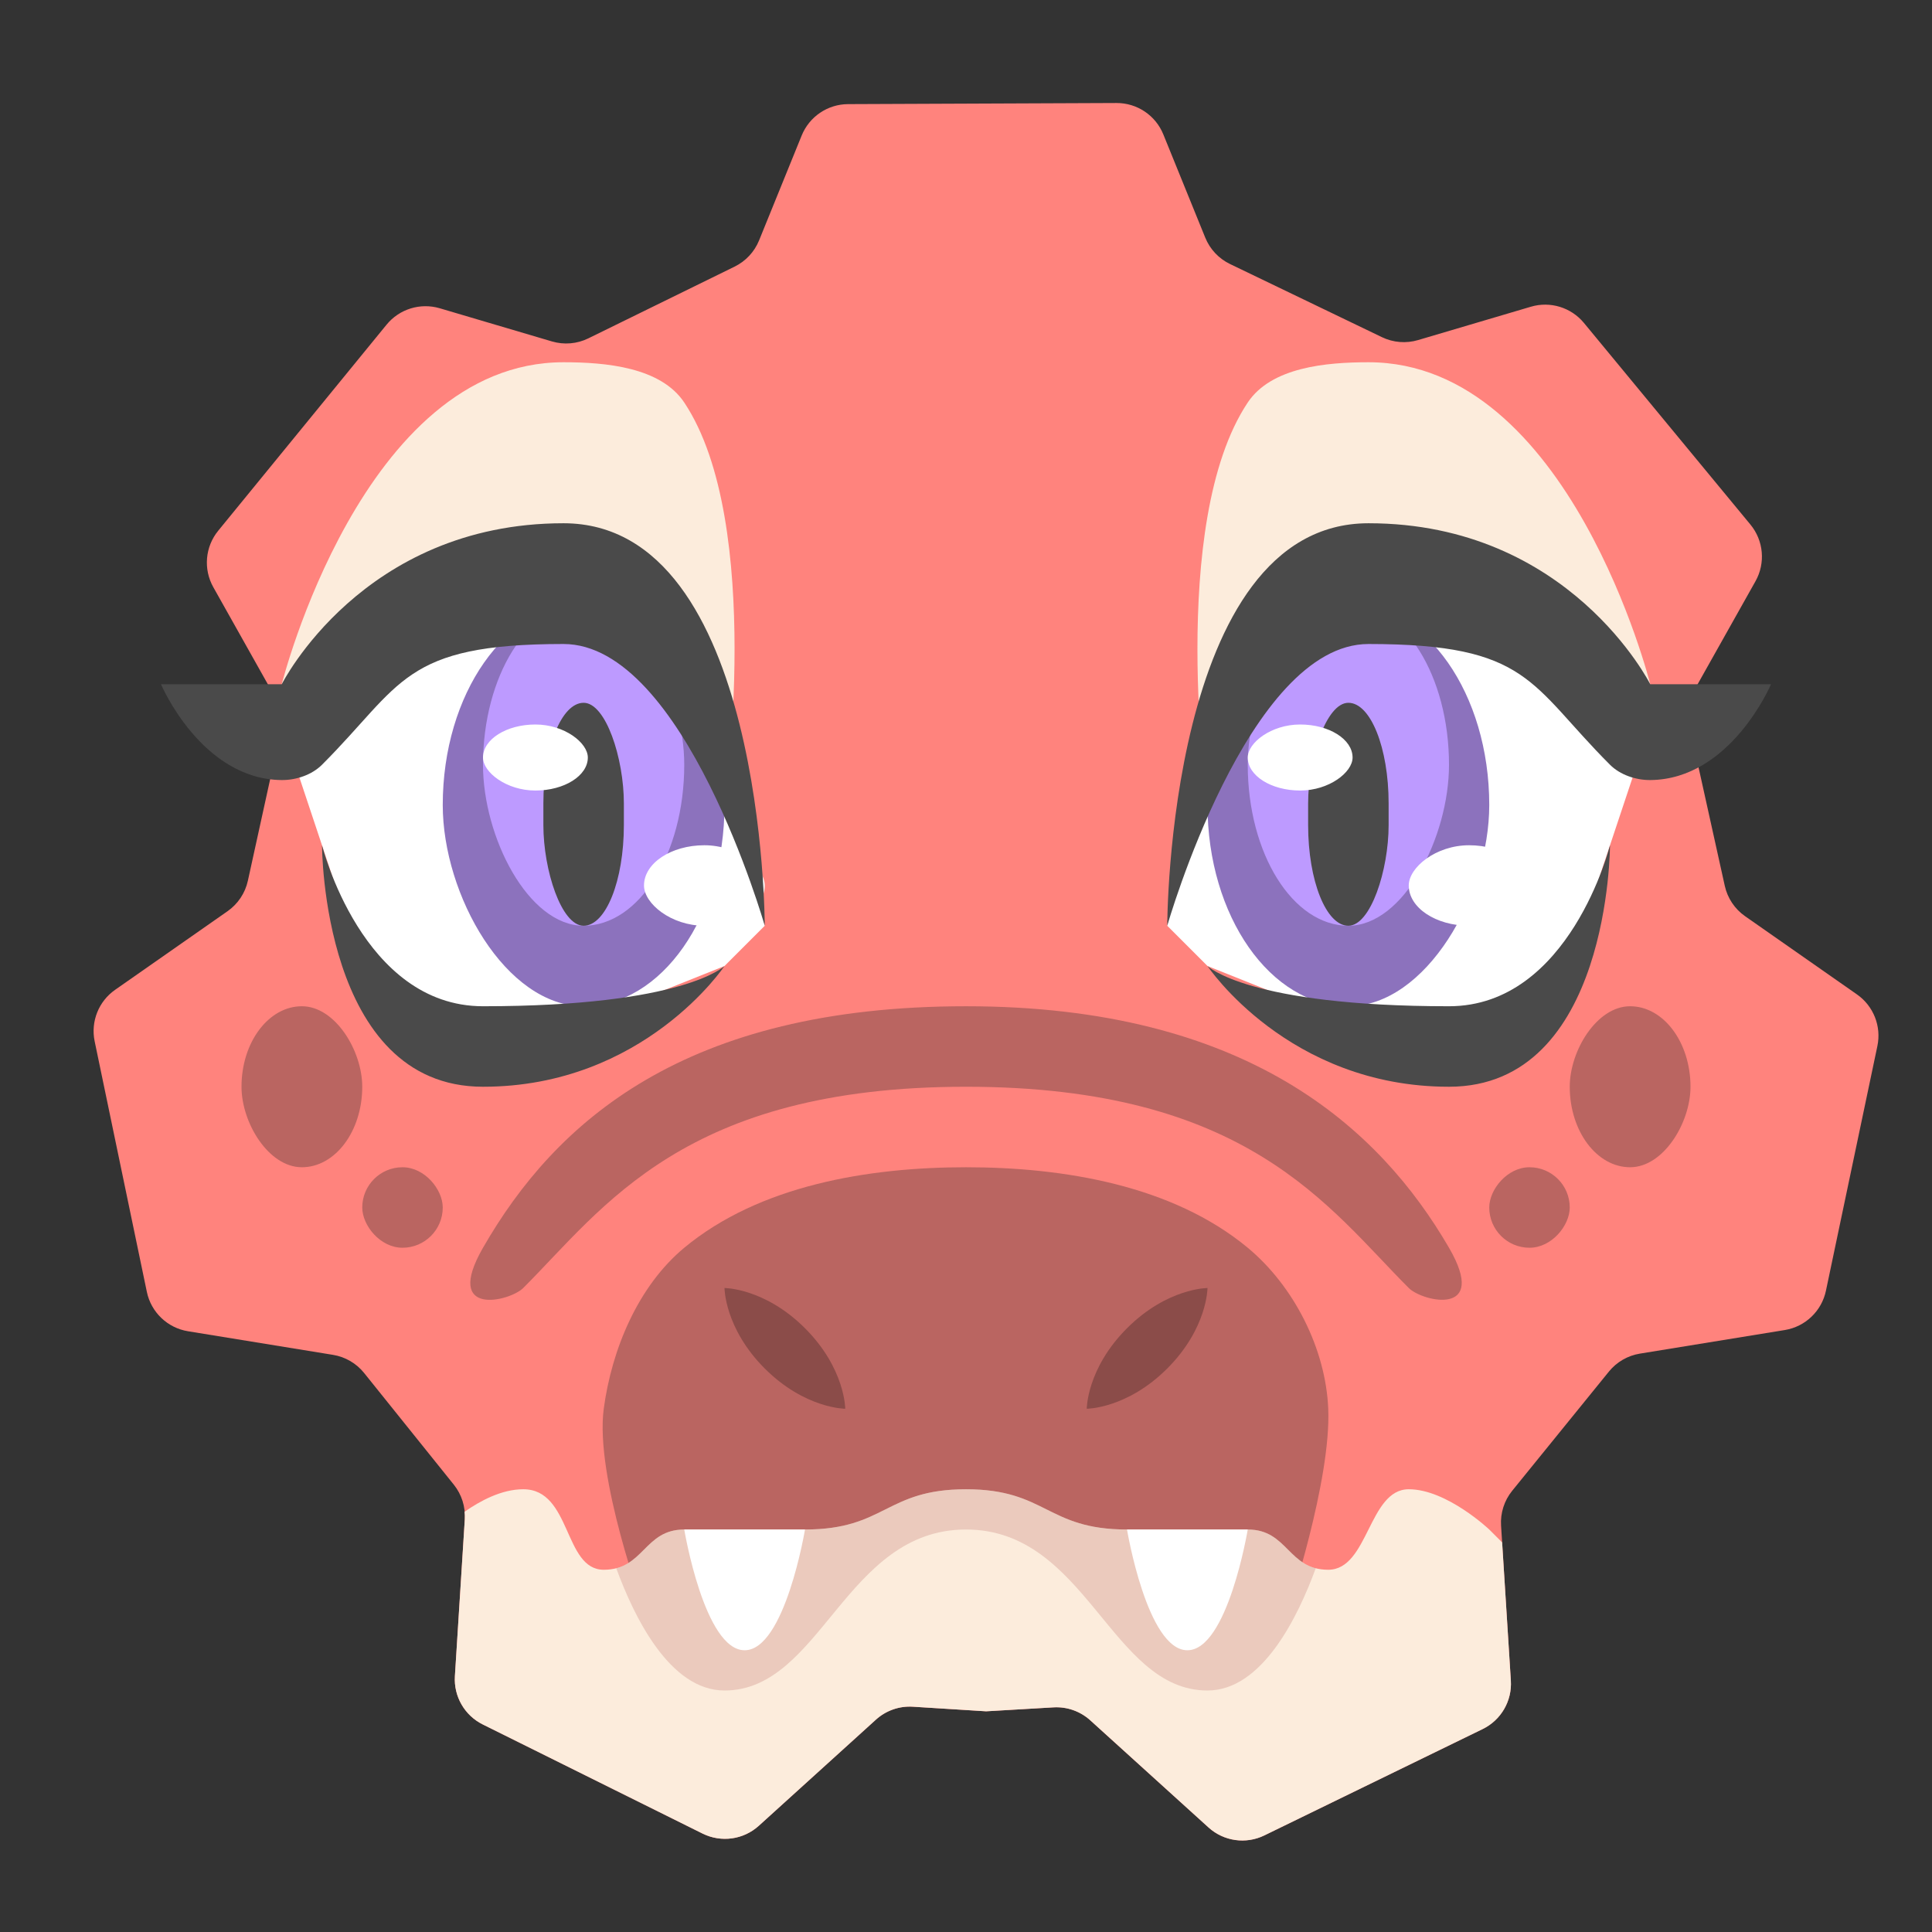 <?xml version="1.0" encoding="UTF-8" standalone="no"?>
<svg
   xmlns:dc="http://purl.org/dc/elements/1.1/"
   xmlns:cc="http://creativecommons.org/ns#"
   xmlns:rdf="http://www.w3.org/1999/02/22-rdf-syntax-ns#"
   xmlns:svg="http://www.w3.org/2000/svg"
   xmlns="http://www.w3.org/2000/svg"
   xmlns:sodipodi="http://sodipodi.sourceforge.net/DTD/sodipodi-0.dtd"
   xmlns:inkscape="http://www.inkscape.org/namespaces/inkscape"
   width="192"
   height="192"
   fill="none"
   version="1.1"
   viewBox="0 0 192 192"
   id="svg6"
   sodipodi:docname="koboldai.svg"
   inkscape:version="0.92.4 (5da689c313, 2019-01-14)">
  <rect x="0" y="0" width="192" height="192" fill="#333333" stroke="none"/>
  <defs
     id="defs10" />
  <sodipodi:namedview
     pagecolor="#ffffff"
     bordercolor="#666666"
     borderopacity="1"
     objecttolerance="10"
     gridtolerance="10"
     guidetolerance="10"
     inkscape:pageopacity="0"
     inkscape:pageshadow="2"
     inkscape:window-width="1920"
     inkscape:window-height="1017"
     id="namedview8"
     showgrid="true"
     inkscape:zoom="4.9166667"
     inkscape:cx="55.908669"
     inkscape:cy="110.7757"
     inkscape:window-x="-8"
     inkscape:window-y="-8"
     inkscape:window-maximized="1"
     inkscape:current-layer="svg6">
    <inkscape:grid
       type="xygrid"
       id="grid833"
       spacingx="4"
       spacingy="4" />
  </sodipodi:namedview>
  <path
     d="m 69.827,182.22 c 1.842,0.914 4.057,0.607 5.581,-0.774 l 11.641,-10.55 c 1,-0.906 2.324,-1.37 3.671,-1.285 l 7.28,0.457 6.697,-0.393 c 1.34,-0.079 2.656,0.385 3.651,1.286 l 11.753,10.651 c 1.514,1.373 3.71,1.685 5.547,0.79 l 21.699,-10.571 c 1.822,-0.887 2.927,-2.787 2.8,-4.81 l -0.973,-15.406 c -0.079,-1.253 0.316,-2.49 1.107,-3.465 l 9.609,-11.843 c 0.773,-0.953 1.869,-1.588 3.079,-1.785 l 14.401,-2.344 c 2.039,-0.332 3.664,-1.884 4.09,-3.906 l 5.113,-24.319 c 0.412,-1.961 -0.386,-3.979 -2.028,-5.127 l -11.121,-7.775 c -1.027,-0.718 -1.746,-1.794 -2.017,-3.017 l -3.532,-15.954 c -0.266,-1.201 -0.08,-2.458 0.523,-3.53 l 6.06,-10.787 c 1.012,-1.801 0.812,-4.039 -0.504,-5.633 l -16.544,-20.037 c -1.276,-1.545 -3.351,-2.18 -5.273,-1.611 l -11.215,3.316 c -1.19,0.352 -2.468,0.248 -3.586,-0.29 l -15.096,-7.268 c -1.119,-0.538 -1.997,-1.474 -2.464,-2.624 l -4.166,-10.259 c -0.768,-1.893 -2.611,-3.127 -4.653,-3.119 l -26.675,0.111 c -2.027,0.008 -3.849,1.24 -4.612,3.119 l -4.232,10.421 c -0.462,1.139 -1.328,2.067 -2.431,2.608 l -14.537,7.129 c -1.125,0.552 -2.417,0.661 -3.619,0.306 L 43.705,30.636 c -1.931,-0.571 -4.016,0.072 -5.29,1.631 l -16.729,20.475 c -1.301,1.593 -1.494,3.82 -0.487,5.613 l 6.14,10.929 c 0.601,1.069 0.787,2.322 0.525,3.521 l -3.231,14.723 c -0.269,1.226 -0.99,2.307 -2.019,3.026 l -11.177,7.814 c -1.639,1.146 -2.438,3.159 -2.03,5.117 l 5.186,24.898 c 0.422,2.026 2.049,3.583 4.092,3.915 l 14.407,2.345 c 1.219,0.198 2.322,0.841 3.095,1.804 l 8.912,11.096 c 0.781,0.973 1.17,2.202 1.092,3.446 l -0.984,15.588 c -0.127,2.009 0.964,3.899 2.767,4.794 l 21.854,10.85 z"
     style="clip-rule:evenodd;fill:#ff837d;fill-rule:evenodd"
     id="path2"
     inkscape:connector-curvature="0"
     sodipodi:nodetypes="cccccccccccccccccccccccccccccccccscccsccccccccccccccccccccc" />
  <path
     style="fill:#ba6561;stroke:none;stroke-width:1px;stroke-linecap:butt;stroke-linejoin:miter;stroke-opacity:1"
     d="m 96,116 c -9.707,0 -20.531,1.801 -28,8 -4.588,3.808 -7.209,10.09 -8,16 -0.902,6.739 4,20 4,20 h 64 c 0,0 4.298,-12.826 4,-20 -0.248,-5.958 -3.412,-12.192 -8,-16 -7.469,-6.199 -18.293,-8 -28,-8 z"
     id="path885"
     inkscape:connector-curvature="0"
     sodipodi:nodetypes="sssccsss" />
  <path
     style="fill:#fcecdc"
     d="M 52 148 C 49.838 148 47.7 149.165 46.17 150.238 C 46.192 150.487 46.207 150.736 46.191 150.988 L 45.207 166.576 C 45.08 168.585 46.17 170.476 47.973 171.371 L 69.826 182.221 C 71.669 183.135 73.884 182.826 75.408 181.445 L 87.049 170.896 C 88.049 169.99 89.374 169.526 90.721 169.611 L 98 170.068 L 104.697 169.676 C 106.037 169.597 107.353 170.06 108.348 170.961 L 120.102 181.611 C 121.616 182.984 123.811 183.297 125.648 182.402 L 147.348 171.83 C 149.17 170.943 150.273 169.044 150.146 167.021 L 149.279 153.279 L 148 152 C 148 152 143.771 148 140 148 C 136 148 136 156 132 156 C 128 156 128 152 124 152 L 112 152 C 104 152 104 148 96 148 C 88 148 88 152 80 152 L 68 152 C 64 152 64 156 60 156 C 56 156 56.807 148 52 148 z "
     id="path835" />
  <path
     style="fill:#ba6561;stroke:none;stroke-width:1px;stroke-linecap:butt;stroke-linejoin:miter;stroke-opacity:1;opacity:0.25"
     d="M 96 148 C 88 148 88 152 80 152 L 68 152 C 64.466 152 64.05 155.119 61.242 155.846 C 62.97 160.576 66.525 168 72 168 C 81.615 168 84 152 96 152 C 108 152 110.385 168 120 168 C 125.475 168 129.03 160.576 130.758 155.846 C 127.95 155.119 127.534 152 124 152 L 112 152 C 104 152 104 148 96 148 z "
     id="path856" />
  <path
     style="fill:#ffffff;stroke:none;stroke-width:1px;stroke-linecap:butt;stroke-linejoin:miter;stroke-opacity:1"
     d="m 68,152 c 0,0 2,12 6,12 4,0 6,-12 6,-12 z"
     id="path839"
     inkscape:connector-curvature="0"
     sodipodi:nodetypes="cscc" />
  <path
     style="fill:#ffffff;stroke:none;stroke-width:1px;stroke-linecap:butt;stroke-linejoin:miter;stroke-opacity:1"
     d="m 112,152 c 0,0 2,12 6,12 4,0 6,-12 6,-12 z"
     id="path839-7"
     inkscape:connector-curvature="0"
     sodipodi:nodetypes="cscc" />
  <path
     style="fill:#ba6561;stroke:none;stroke-width:1px;stroke-linecap:butt;stroke-linejoin:miter;stroke-opacity:1"
     d="m 48,124 c -4,6.959 2.667,5.333 4,4 8,-8 16,-20 44,-20 28,0 36,12 44,20 1.372,1.372 8,2.888 4,-4 -6.87,-11.829 -20,-24 -48,-24 -28,0 -40.813,11.496 -48,24 z"
     id="path883"
     inkscape:connector-curvature="0"
     sodipodi:nodetypes="sszsszs" />
  <path
     style="fill:#000000;stroke:none;stroke-width:1px;stroke-linecap:butt;stroke-linejoin:miter;stroke-opacity:1;opacity:0.25"
     d="m 72,128 c 0,0 0,4 4,8 4,4 8,4 8,4 0,0 0,-4 -4,-8 -4,-4 -8,-4 -8,-4 z"
     id="path887"
     inkscape:connector-curvature="0"
     sodipodi:nodetypes="czczc" />
  <path
     style="opacity:0.25;fill:#000000;stroke:none;stroke-width:1px;stroke-linecap:butt;stroke-linejoin:miter;stroke-opacity:1"
     d="m 120,128 c 0,0 0,4 -4,8 -4,4 -8,4 -8,4 0,0 0,-4 4,-8 4,-4 8,-4 8,-4 z"
     id="path887-0"
     inkscape:connector-curvature="0"
     sodipodi:nodetypes="czczc" />
  <path
     style="fill:#fcecdc;stroke:none;stroke-width:1px;stroke-linecap:butt;stroke-linejoin:miter;stroke-opacity:1"
     d="m 28,68 c 0,0 8,-32 28,-32 4.216,0 9.661,0.492 12,4 8,12 4,40 4,40 L 56,68 Z"
     id="path914"
     inkscape:connector-curvature="0"
     sodipodi:nodetypes="cssccc" />
  <path
     style="fill:#ffffff;stroke:none;stroke-width:1px;stroke-linecap:butt;stroke-linejoin:miter;stroke-opacity:1"
     d="m 28,72 8,24 16,8 20,-8 4,-4 L 72,72 60,60 H 44 Z"
     id="path916"
     inkscape:connector-curvature="0" />
  <rect
     style="opacity:1;vector-effect:none;fill:#8c72bd;fill-opacity:1;fill-rule:evenodd;stroke:none;paint-order:stroke fill markers"
     id="rect912"
     width="28"
     height="40"
     x="44"
     y="60"
     ry="20"
     rx="14" />
  <rect
     style="opacity:1;vector-effect:none;fill:#bd9aff;fill-opacity:1;fill-rule:evenodd;stroke:none;paint-order:stroke fill markers"
     id="rect926"
     width="20"
     height="32"
     x="48"
     y="60"
     ry="16"
     rx="10" />
  <rect
     style="opacity:1;vector-effect:none;fill:#ffffff;fill-opacity:1;fill-rule:evenodd;stroke:none;paint-order:stroke fill markers"
     id="rect930"
     width="12"
     height="8"
     x="64"
     y="84"
     rx="8.682"
     ry="6.562" />
  <path
     style="fill:#4a4a4a;stroke:none;stroke-width:1px;stroke-linecap:butt;stroke-linejoin:miter;stroke-opacity:1"
     d="m 16,68 c 0,0 4,9.458 12,9.521 C 29.426,77.532 30.991,77.009 32,76 40,68 40,64 56,64 68,64 76,92 76,92 76,92 76,52 56,52 36,52 28,68 28,68 Z"
     id="path904"
     inkscape:connector-curvature="0"
     sodipodi:nodetypes="cssscscc" />
  <rect
     style="opacity:1;vector-effect:none;fill:#ba6561;fill-opacity:1;fill-rule:evenodd;stroke:none;paint-order:stroke fill markers"
     id="rect906"
     width="12"
     height="16"
     x="24"
     y="100"
     ry="8"
     rx="6" />
  <rect
     style="opacity:1;vector-effect:none;fill:#ba6561;fill-opacity:1;fill-rule:evenodd;stroke:none;paint-order:stroke fill markers"
     id="rect908"
     width="8"
     height="8"
     x="36"
     y="116"
     rx="6"
     ry="8" />
  <path
     style="fill:#4a4a4a;stroke:none;stroke-width:1px;stroke-linecap:butt;stroke-linejoin:miter;stroke-opacity:1"
     d="m 32,84 c 0,0 0,24 16,24 16,0 24,-12 24,-12 0,0 -4,4 -24,4 C 36,100 32,84 32,84 Z"
     id="path910"
     inkscape:connector-curvature="0"
     sodipodi:nodetypes="cscsc" />
  <rect
     style="opacity:1;vector-effect:none;fill:#4a4a4a;fill-opacity:1;fill-rule:evenodd;stroke:none;paint-order:stroke fill markers"
     id="rect924"
     width="8"
     height="22.157"
     x="54"
     y="69.843"
     rx="4"
     ry="10" />
  <rect
     style="opacity:1;vector-effect:none;fill:#ffffff;fill-opacity:1;fill-rule:evenodd;stroke:none;stroke-width:0.844;paint-order:stroke fill markers"
     id="rect928"
     width="10.418"
     height="6.562"
     x="48"
     y="72"
     rx="8.682"
     ry="6.562" />
  <path
     style="fill:#fcecdc;stroke:none;stroke-width:1px;stroke-linecap:butt;stroke-linejoin:miter;stroke-opacity:1"
     d="m 164,68 c 0,0 -8,-32 -28,-32 -4.216,0 -9.661,0.492 -12,4 -8,12 -4,40 -4,40 l 16,-12 z"
     id="path914-3"
     inkscape:connector-curvature="0"
     sodipodi:nodetypes="cssccc" />
  <path
     style="fill:#ffffff;stroke:none;stroke-width:1px;stroke-linecap:butt;stroke-linejoin:miter;stroke-opacity:1"
     d="m 164,72 -8,24 -16,8 -20,-8 -4,-4 4,-20 12,-12 h 16 z"
     id="path916-5"
     inkscape:connector-curvature="0" />
  <rect
     style="opacity:1;vector-effect:none;fill:#8c72bd;fill-opacity:1;fill-rule:evenodd;stroke:none;paint-order:stroke fill markers"
     id="rect912-1"
     width="28"
     height="40"
     x="-148"
     y="60"
     ry="20"
     rx="14"
     transform="scale(-1,1)" />
  <rect
     style="opacity:1;vector-effect:none;fill:#bd9aff;fill-opacity:1;fill-rule:evenodd;stroke:none;paint-order:stroke fill markers"
     id="rect926-5"
     width="20"
     height="32"
     x="-144"
     y="60"
     ry="16"
     rx="10"
     transform="scale(-1,1)" />
  <rect
     style="opacity:1;vector-effect:none;fill:#ffffff;fill-opacity:1;fill-rule:evenodd;stroke:none;paint-order:stroke fill markers"
     id="rect930-1"
     width="12"
     height="8"
     x="-152"
     y="84"
     rx="8.682"
     ry="6.562"
     transform="scale(-1,1)" />
  <path
     style="fill:#4a4a4a;stroke:none;stroke-width:1px;stroke-linecap:butt;stroke-linejoin:miter;stroke-opacity:1"
     d="m 176,68 c 0,0 -4,9.458 -12,9.521 -1.426,0.011 -2.991,-0.512 -4,-1.521 -8,-8 -8,-12 -24,-12 -12,0 -20,28 -20,28 0,0 0,-40 20,-40 20,0 28,16 28,16 z"
     id="path904-4"
     inkscape:connector-curvature="0"
     sodipodi:nodetypes="cssscscc" />
  <rect
     style="opacity:1;vector-effect:none;fill:#ba6561;fill-opacity:1;fill-rule:evenodd;stroke:none;paint-order:stroke fill markers"
     id="rect906-3"
     width="12"
     height="16"
     x="-168"
     y="100"
     ry="8"
     rx="6"
     transform="scale(-1,1)" />
  <rect
     style="opacity:1;vector-effect:none;fill:#ba6561;fill-opacity:1;fill-rule:evenodd;stroke:none;paint-order:stroke fill markers"
     id="rect908-0"
     width="8"
     height="8"
     x="-156"
     y="116"
     rx="6"
     ry="8"
     transform="scale(-1,1)" />
  <path
     style="fill:#4a4a4a;stroke:none;stroke-width:1px;stroke-linecap:butt;stroke-linejoin:miter;stroke-opacity:1"
     d="m 160,84 c 0,0 0,24 -16,24 -16,0 -24,-12 -24,-12 0,0 4,4 24,4 12,0 16,-16 16,-16 z"
     id="path910-5"
     inkscape:connector-curvature="0"
     sodipodi:nodetypes="cscsc" />
  <rect
     style="opacity:1;vector-effect:none;fill:#4a4a4a;fill-opacity:1;fill-rule:evenodd;stroke:none;paint-order:stroke fill markers"
     id="rect924-2"
     width="8"
     height="22.157"
     x="-138"
     y="69.843"
     rx="4"
     ry="10"
     transform="scale(-1,1)" />
  <rect
     style="opacity:1;vector-effect:none;fill:#ffffff;fill-opacity:1;fill-rule:evenodd;stroke:none;stroke-width:0.844;paint-order:stroke fill markers"
     id="rect928-4"
     width="10.418"
     height="6.562"
     x="-134.418"
     y="72"
     rx="8.682"
     ry="6.562"
     transform="scale(-1,1)" />
</svg>
